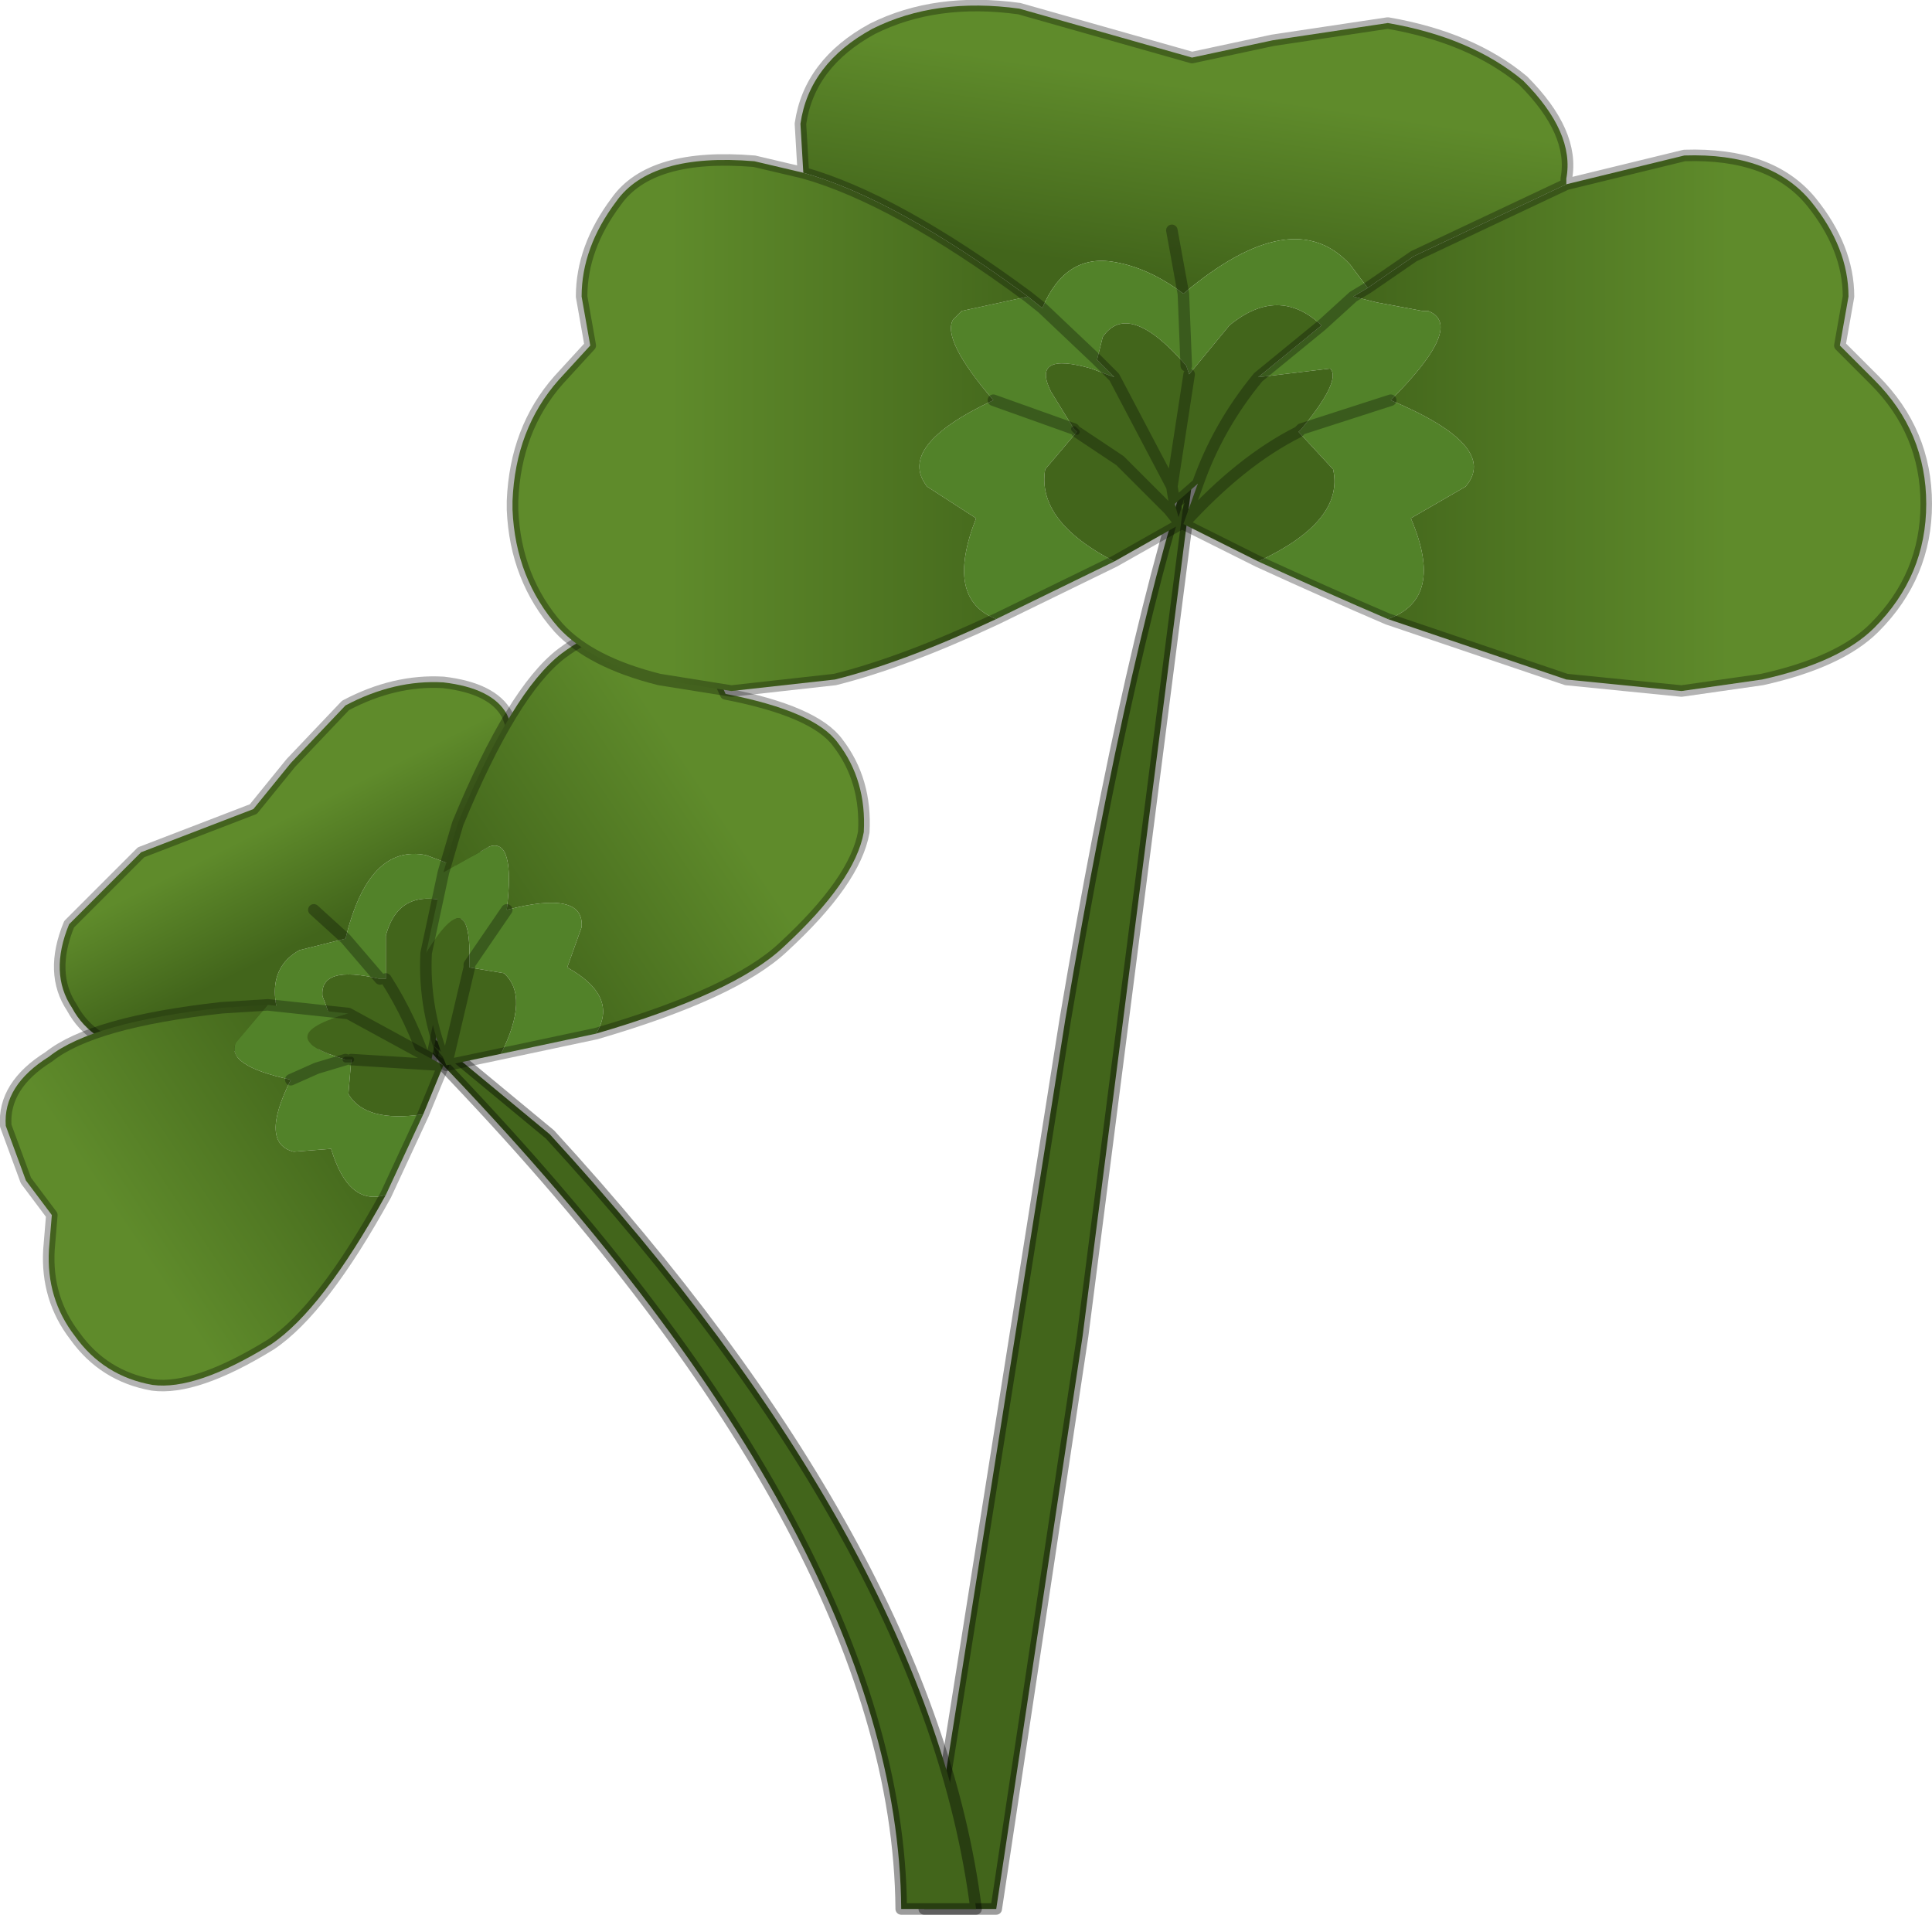 <?xml version="1.0" encoding="UTF-8" standalone="no"?>
<svg xmlns:ffdec="https://www.free-decompiler.com/flash" xmlns:xlink="http://www.w3.org/1999/xlink" ffdec:objectType="frame" height="33.25px" width="33.55px" xmlns="http://www.w3.org/2000/svg">
  <g transform="matrix(1.0, 0.0, 0.0, 1.0, 16.7, 33.1)">
    <use ffdec:characterId="971" height="25.75" transform="matrix(1.0, 0.0, 0.0, 1.0, -10.15, -25.6)" width="14.35" xlink:href="#decoration230-sprite0"/>
    <use ffdec:characterId="972" height="24.15" transform="matrix(1.0, 0.0, 0.0, 1.0, -16.7, -33.1)" width="33.55" xlink:href="#decoration230-shape1"/>
  </g>
  <defs>
    <g id="decoration230-sprite0" transform="matrix(1.0, 0.0, 0.0, 1.0, 4.95, 23.95)">
      <use ffdec:characterId="970" height="25.75" transform="matrix(1.0, 0.0, 0.0, 1.0, -4.95, -23.95)" width="14.35" xlink:href="#decoration230-shape0"/>
    </g>
    <g id="decoration230-shape0" transform="matrix(1.0, 0.0, 0.0, 1.0, 4.95, 23.95)">
      <path d="M7.3 -8.25 L5.8 1.7 4.55 1.7 7.0 -13.75 Q8.15 -20.55 9.3 -23.85 L7.3 -8.25" fill="#42651b" fill-rule="evenodd" stroke="none"/>
      <path d="M7.3 -8.25 L5.8 1.7 4.55 1.7 7.0 -13.75 Q8.15 -20.55 9.3 -23.85 L7.3 -8.25 Z" fill="none" stroke="#000000" stroke-linecap="round" stroke-linejoin="round" stroke-opacity="0.388" stroke-width="0.2"/>
      <path d="M-3.9 -13.05 L-4.85 -14.15 -1.95 -11.75 Q4.65 -4.55 5.45 1.7 L4.15 1.7 Q4.1 -4.75 -3.9 -13.05" fill="#42651b" fill-rule="evenodd" stroke="none"/>
      <path d="M-3.9 -13.05 Q4.1 -4.75 4.15 1.7 L5.45 1.7 Q4.65 -4.55 -1.95 -11.75 L-4.85 -14.15 -3.9 -13.05 Z" fill="none" stroke="#000000" stroke-linecap="round" stroke-linejoin="round" stroke-opacity="0.388" stroke-width="0.2"/>
    </g>
    <g id="decoration230-shape1" transform="matrix(1.0, 0.0, 0.0, 1.0, 16.7, 33.1)">
      <path d="M-10.7 -16.8 Q-10.3 -18.45 -9.3 -18.25 L-8.5 -17.95 -8.65 -17.35 Q-9.75 -17.8 -10.0 -16.85 L-10.0 -16.1 -10.1 -16.1 -10.7 -16.8 -10.1 -16.1 Q-11.15 -16.35 -11.1 -15.8 -10.85 -15.2 -10.95 -14.9 L-11.6 -14.85 Q-12.3 -16.15 -11.5 -16.6 L-10.7 -16.8" fill="#528229" fill-rule="evenodd" stroke="none"/>
      <path d="M-10.1 -16.1 L-10.0 -16.1 -10.0 -16.85 Q-9.75 -17.8 -8.65 -17.35 L-9.25 -14.5 -10.95 -14.9 Q-10.85 -15.2 -11.1 -15.8 -11.15 -16.35 -10.1 -16.1 M-9.25 -14.5 Q-9.55 -15.4 -10.0 -16.1 -9.55 -15.4 -9.25 -14.5" fill="#42651b" fill-rule="evenodd" stroke="none"/>
      <path d="M-8.5 -17.95 L-9.3 -18.25 Q-10.3 -18.45 -10.7 -16.8 L-11.5 -16.6 Q-12.3 -16.15 -11.6 -14.85 L-14.25 -14.85 Q-15.1 -14.95 -15.45 -15.6 -15.85 -16.2 -15.5 -17.05 L-14.25 -18.3 -12.3 -19.05 -11.65 -19.85 -10.7 -20.85 Q-9.85 -21.3 -9.0 -21.25 -8.15 -21.15 -7.9 -20.7 -7.65 -20.2 -7.95 -19.35 L-8.5 -17.95 M-11.25 -17.3 L-10.7 -16.8 -11.25 -17.3" fill="url(#decoration230-gradient0)" fill-rule="evenodd" stroke="none"/>
      <path d="M-10.7 -16.8 L-10.1 -16.1 M-8.65 -17.35 L-8.5 -17.95 -7.95 -19.35 Q-7.65 -20.2 -7.9 -20.7 -8.15 -21.15 -9.0 -21.25 -9.85 -21.3 -10.7 -20.85 L-11.65 -19.85 -12.3 -19.05 -14.25 -18.3 -15.5 -17.05 Q-15.85 -16.2 -15.45 -15.6 -15.1 -14.95 -14.25 -14.85 L-11.6 -14.85 -10.95 -14.9 -9.25 -14.5 -8.65 -17.35 M-10.7 -16.8 L-11.25 -17.3 M-10.0 -16.1 Q-9.55 -15.4 -9.25 -14.5" fill="none" stroke="#000000" stroke-linecap="round" stroke-linejoin="round" stroke-opacity="0.298" stroke-width="0.2"/>
      <path d="M-10.7 -14.7 L-11.2 -14.55 -11.65 -14.35 -11.2 -14.55 -10.7 -14.7 -10.6 -14.7 -10.65 -14.1 Q-10.35 -13.6 -9.35 -13.75 L-10.0 -12.35 Q-10.65 -12.15 -10.95 -13.15 L-11.6 -13.1 Q-12.2 -13.25 -11.65 -14.35 -12.8 -14.6 -12.6 -15.0 L-12.05 -15.65 -10.65 -15.5 Q-12.05 -15.1 -10.7 -14.7" fill="#528229" fill-rule="evenodd" stroke="none"/>
      <path d="M-10.7 -14.7 Q-12.05 -15.1 -10.65 -15.5 L-9.0 -14.6 -9.35 -13.75 Q-10.35 -13.6 -10.65 -14.1 L-10.6 -14.7 -10.7 -14.7 M-10.6 -14.7 L-9.0 -14.6 -10.6 -14.7" fill="#42651b" fill-rule="evenodd" stroke="none"/>
      <path d="M-12.05 -15.65 L-12.6 -15.0 Q-12.8 -14.6 -11.65 -14.35 -12.2 -13.25 -11.6 -13.1 L-10.95 -13.15 Q-10.65 -12.15 -10.0 -12.35 -11.1 -10.35 -12.0 -9.75 -13.3 -8.95 -14.05 -9.05 -14.9 -9.2 -15.4 -9.9 -15.9 -10.55 -15.85 -11.4 L-15.8 -12.0 -16.25 -12.6 -16.6 -13.55 Q-16.65 -14.25 -15.85 -14.75 -15.1 -15.35 -12.85 -15.6 L-12.05 -15.65" fill="url(#decoration230-gradient1)" fill-rule="evenodd" stroke="none"/>
      <path d="M-11.65 -14.35 L-11.2 -14.55 -10.7 -14.7 M-10.65 -15.5 L-12.05 -15.65 -12.85 -15.6 Q-15.1 -15.35 -15.85 -14.75 -16.65 -14.25 -16.6 -13.55 L-16.25 -12.6 -15.8 -12.0 -15.85 -11.4 Q-15.9 -10.55 -15.4 -9.9 -14.9 -9.2 -14.05 -9.05 -13.3 -8.95 -12.0 -9.75 -11.1 -10.35 -10.0 -12.35 L-9.35 -13.75 -9.0 -14.6 -10.6 -14.7 M-9.0 -14.6 L-10.65 -15.5" fill="none" stroke="#000000" stroke-linecap="round" stroke-linejoin="round" stroke-opacity="0.298" stroke-width="0.2"/>
      <path d="M-10.6 -14.7 L-10.7 -14.7" fill="none" stroke="#000000" stroke-linecap="round" stroke-linejoin="round" stroke-opacity="0.298" stroke-width="0.1"/>
      <path d="M-6.35 -15.15 L-8.0 -14.8 Q-7.5 -15.8 -7.95 -16.2 L-8.55 -16.3 -8.55 -16.35 -7.9 -17.3 -8.55 -16.35 Q-8.5 -17.85 -9.3 -16.55 L-9.0 -17.95 -8.2 -18.4 Q-7.75 -18.55 -7.9 -17.3 -6.55 -17.65 -6.6 -17.0 L-6.85 -16.3 Q-5.95 -15.8 -6.35 -15.15" fill="#528229" fill-rule="evenodd" stroke="none"/>
      <path d="M-8.0 -14.8 L-8.95 -14.6 Q-9.35 -15.55 -9.3 -16.55 -8.5 -17.85 -8.55 -16.35 L-8.55 -16.3 -7.95 -16.2 Q-7.5 -15.8 -8.0 -14.8 M-8.95 -14.6 L-8.55 -16.3 -8.95 -14.6" fill="#42651b" fill-rule="evenodd" stroke="none"/>
      <path d="M-9.0 -17.95 L-8.75 -18.8 Q-7.8 -21.1 -6.95 -21.75 -6.15 -22.35 -5.4 -22.2 -4.7 -22.05 -4.35 -21.6 L-4.1 -21.05 Q-2.55 -20.75 -2.15 -20.2 -1.65 -19.55 -1.7 -18.65 -1.85 -17.8 -3.1 -16.65 -3.95 -15.85 -6.35 -15.15 -5.95 -15.8 -6.85 -16.3 L-6.6 -17.0 Q-6.55 -17.65 -7.9 -17.3 -7.75 -18.55 -8.2 -18.4 L-9.0 -17.95" fill="url(#decoration230-gradient2)" fill-rule="evenodd" stroke="none"/>
      <path d="M-9.0 -17.95 L-8.75 -18.8 Q-7.8 -21.1 -6.95 -21.75 -6.15 -22.35 -5.4 -22.2 -4.7 -22.05 -4.35 -21.6 L-4.1 -21.05 Q-2.55 -20.75 -2.15 -20.2 -1.65 -19.55 -1.7 -18.65 -1.85 -17.8 -3.1 -16.65 -3.95 -15.85 -6.35 -15.15 L-8.0 -14.8 -8.95 -14.6 Q-9.35 -15.55 -9.3 -16.55 L-9.0 -17.95 M-8.55 -16.35 L-8.55 -16.3 -8.95 -14.6 M-7.9 -17.3 L-8.55 -16.35" fill="none" stroke="#000000" stroke-linecap="round" stroke-linejoin="round" stroke-opacity="0.298" stroke-width="0.2"/>
      <path d="M-2.75 -30.1 L-2.8 -30.95 Q-2.65 -32.0 -1.55 -32.6 -0.45 -33.15 1.0 -32.95 L4.0 -32.1 5.4 -32.4 7.4 -32.7 Q8.85 -32.45 9.75 -31.7 10.65 -30.8 10.5 -30.0 L10.5 -29.9 7.85 -28.65 7.05 -28.1 6.75 -28.5 Q5.75 -29.6 3.85 -28.0 3.25 -28.45 2.65 -28.55 1.8 -28.7 1.4 -27.75 L1.15 -27.95 Q-1.15 -29.65 -2.75 -30.1 M3.65 -29.1 L3.85 -28.0 3.65 -29.1" fill="url(#decoration230-gradient3)" fill-rule="evenodd" stroke="none"/>
      <path d="M7.4 -22.35 Q6.35 -22.8 5.15 -23.35 6.65 -24.05 6.45 -24.95 L5.85 -25.6 5.9 -25.65 Q6.6 -26.5 6.4 -26.7 L5.15 -26.55 6.25 -27.45 Q5.5 -28.15 4.65 -27.45 L3.95 -26.6 3.9 -26.75 Q2.9 -27.9 2.45 -27.25 L2.35 -26.85 1.4 -27.75 2.35 -26.85 2.65 -26.55 2.25 -26.7 Q1.2 -27.0 1.55 -26.3 L1.95 -25.65 2.0 -25.6 1.45 -24.95 Q1.3 -24.05 2.65 -23.35 L0.6 -22.35 Q-0.3 -22.7 0.25 -24.1 L-0.6 -24.65 Q-1.15 -25.35 0.55 -26.15 -0.35 -27.2 -0.15 -27.55 L0.0 -27.7 1.15 -27.95 1.4 -27.75 Q1.8 -28.7 2.65 -28.55 3.25 -28.45 3.85 -28.0 L3.9 -26.75 3.85 -28.0 Q5.75 -29.6 6.75 -28.5 L7.05 -28.1 6.8 -27.95 7.2 -27.85 8.0 -27.7 8.1 -27.7 Q8.75 -27.45 7.45 -26.15 9.35 -25.35 8.75 -24.65 L7.8 -24.1 Q8.4 -22.7 7.4 -22.35 M1.95 -25.65 L0.55 -26.15 1.95 -25.65 M6.8 -27.95 L6.25 -27.45 6.8 -27.95 M5.9 -25.65 L7.45 -26.15 5.9 -25.65" fill="#528229" fill-rule="evenodd" stroke="none"/>
      <path d="M5.15 -23.35 L3.85 -24.0 4.1 -24.7 3.7 -24.35 3.8 -24.0 2.65 -23.35 Q1.3 -24.05 1.45 -24.95 L2.0 -25.6 1.95 -25.65 1.55 -26.3 Q1.2 -27.0 2.25 -26.7 L2.65 -26.55 2.35 -26.85 2.45 -27.25 Q2.9 -27.9 3.9 -26.75 L3.95 -26.6 4.65 -27.45 Q5.5 -28.15 6.25 -27.45 L5.15 -26.55 6.4 -26.7 Q6.6 -26.5 5.9 -25.65 L5.85 -25.6 6.45 -24.95 Q6.65 -24.05 5.15 -23.35 M3.8 -24.0 L3.6 -24.25 3.55 -24.3 2.75 -25.1 2.0 -25.6 2.75 -25.1 3.55 -24.3 3.6 -24.25 3.8 -24.0 M4.1 -24.7 Q4.45 -25.7 5.15 -26.55 4.45 -25.7 4.1 -24.7 M3.85 -24.0 Q4.85 -25.1 5.85 -25.6 4.85 -25.1 3.85 -24.0 M2.65 -26.55 L3.65 -24.65 3.95 -26.6 3.65 -24.65 3.7 -24.35 3.65 -24.65 2.65 -26.55" fill="#42651b" fill-rule="evenodd" stroke="none"/>
      <path d="M0.6 -22.35 Q-1.0 -21.6 -2.2 -21.3 L-4.0 -21.1 -5.25 -21.3 Q-6.45 -21.6 -7.0 -22.2 -7.75 -23.05 -7.8 -24.25 L-7.8 -24.4 Q-7.75 -25.65 -7.0 -26.5 L-6.45 -27.1 -6.6 -27.95 Q-6.6 -28.8 -6.0 -29.6 -5.4 -30.45 -3.6 -30.3 L-2.75 -30.1 Q-1.15 -29.65 1.15 -27.95 L0.0 -27.7 -0.15 -27.55 Q-0.35 -27.2 0.55 -26.15 -1.15 -25.35 -0.6 -24.65 L0.25 -24.1 Q-0.3 -22.7 0.6 -22.35" fill="url(#decoration230-gradient4)" fill-rule="evenodd" stroke="none"/>
      <path d="M10.5 -29.9 L12.55 -30.4 Q14.05 -30.45 14.75 -29.6 15.4 -28.8 15.4 -27.95 L15.25 -27.1 15.85 -26.5 Q16.75 -25.6 16.75 -24.35 16.75 -23.1 15.85 -22.2 15.25 -21.6 13.9 -21.3 L12.5 -21.1 10.5 -21.3 7.4 -22.35 Q8.4 -22.7 7.8 -24.1 L8.75 -24.65 Q9.35 -25.35 7.45 -26.15 8.75 -27.45 8.1 -27.7 L8.0 -27.7 7.2 -27.85 6.8 -27.95 7.05 -28.1 7.85 -28.65 10.5 -29.9" fill="url(#decoration230-gradient5)" fill-rule="evenodd" stroke="none"/>
      <path d="M-2.75 -30.1 L-2.8 -30.95 Q-2.65 -32.0 -1.55 -32.6 -0.45 -33.15 1.0 -32.95 L4.0 -32.1 5.4 -32.4 7.4 -32.7 Q8.85 -32.45 9.75 -31.7 10.65 -30.8 10.5 -30.0 L10.5 -29.9 12.55 -30.4 Q14.05 -30.45 14.75 -29.6 15.4 -28.8 15.4 -27.95 L15.25 -27.1 15.85 -26.5 Q16.75 -25.6 16.75 -24.35 16.75 -23.1 15.85 -22.2 15.25 -21.6 13.9 -21.3 L12.5 -21.1 10.5 -21.3 7.4 -22.35 Q6.35 -22.8 5.15 -23.35 L3.85 -24.0 4.1 -24.7 3.7 -24.35 3.8 -24.0 2.65 -23.35 0.6 -22.35 Q-1.0 -21.6 -2.2 -21.3 L-4.0 -21.1 -5.25 -21.3 Q-6.45 -21.6 -7.0 -22.2 -7.75 -23.05 -7.8 -24.25 L-7.8 -24.4 Q-7.75 -25.65 -7.0 -26.5 L-6.45 -27.1 -6.6 -27.95 Q-6.6 -28.8 -6.0 -29.6 -5.4 -30.45 -3.6 -30.3 L-2.75 -30.1 Q-1.15 -29.65 1.15 -27.95 L1.4 -27.75 2.35 -26.85 2.65 -26.55 3.65 -24.65 3.7 -24.35 M3.85 -28.0 L3.65 -29.1 M3.9 -26.75 L3.85 -28.0 M7.05 -28.1 L7.85 -28.65 10.5 -29.9 M2.0 -25.6 L2.75 -25.1 3.55 -24.3 3.6 -24.25 3.8 -24.0 M0.55 -26.15 L1.95 -25.65 M6.25 -27.45 L6.8 -27.95 7.05 -28.1 M5.15 -26.55 Q4.45 -25.7 4.1 -24.7 M7.45 -26.15 L5.9 -25.65 5.85 -25.6 Q4.85 -25.1 3.85 -24.0 M5.15 -26.55 L6.25 -27.45 M3.95 -26.6 L3.65 -24.65" fill="none" stroke="#000000" stroke-linecap="round" stroke-linejoin="round" stroke-opacity="0.298" stroke-width="0.2"/>
      <path d="M1.95 -25.65 L2.0 -25.6" fill="none" stroke="#000000" stroke-linecap="round" stroke-linejoin="round" stroke-opacity="0.298" stroke-width="0.1"/>
    </g>
    <linearGradient gradientTransform="matrix(-8.0E-4, -0.001, 0.002, -0.001, -11.55, -17.85)" gradientUnits="userSpaceOnUse" id="decoration230-gradient0" spreadMethod="pad" x1="-819.2" x2="819.2">
      <stop offset="0.0" stop-color="#42651b"/>
      <stop offset="1.0" stop-color="#5f8b2b"/>
    </linearGradient>
    <linearGradient gradientTransform="matrix(-0.002, 0.002, 0.002, 0.003, -12.65, -13.05)" gradientUnits="userSpaceOnUse" id="decoration230-gradient1" spreadMethod="pad" x1="-819.2" x2="819.2">
      <stop offset="0.0" stop-color="#42651b"/>
      <stop offset="1.0" stop-color="#5f8b2b"/>
    </linearGradient>
    <linearGradient gradientTransform="matrix(0.002, -0.002, 0.002, 0.003, -6.25, -18.0)" gradientUnits="userSpaceOnUse" id="decoration230-gradient2" spreadMethod="pad" x1="-819.2" x2="819.2">
      <stop offset="0.0" stop-color="#42651b"/>
      <stop offset="1.0" stop-color="#5f8b2b"/>
    </linearGradient>
    <linearGradient gradientTransform="matrix(3.0E-4, -0.002, 0.004, 6.0E-4, 3.75, -29.95)" gradientUnits="userSpaceOnUse" id="decoration230-gradient3" spreadMethod="pad" x1="-819.2" x2="819.2">
      <stop offset="0.0" stop-color="#42651b"/>
      <stop offset="1.0" stop-color="#5f8b2b"/>
    </linearGradient>
    <linearGradient gradientTransform="matrix(-0.004, 0.0, 0.0, 0.006, -1.8, -25.45)" gradientUnits="userSpaceOnUse" id="decoration230-gradient4" spreadMethod="pad" x1="-819.2" x2="819.2">
      <stop offset="0.0" stop-color="#42651b"/>
      <stop offset="1.0" stop-color="#5f8b2b"/>
    </linearGradient>
    <linearGradient gradientTransform="matrix(0.004, 0.0, 0.0, 0.006, 10.05, -25.45)" gradientUnits="userSpaceOnUse" id="decoration230-gradient5" spreadMethod="pad" x1="-819.2" x2="819.2">
      <stop offset="0.0" stop-color="#42651b"/>
      <stop offset="1.0" stop-color="#5f8b2b"/>
    </linearGradient>
  </defs>
</svg>

